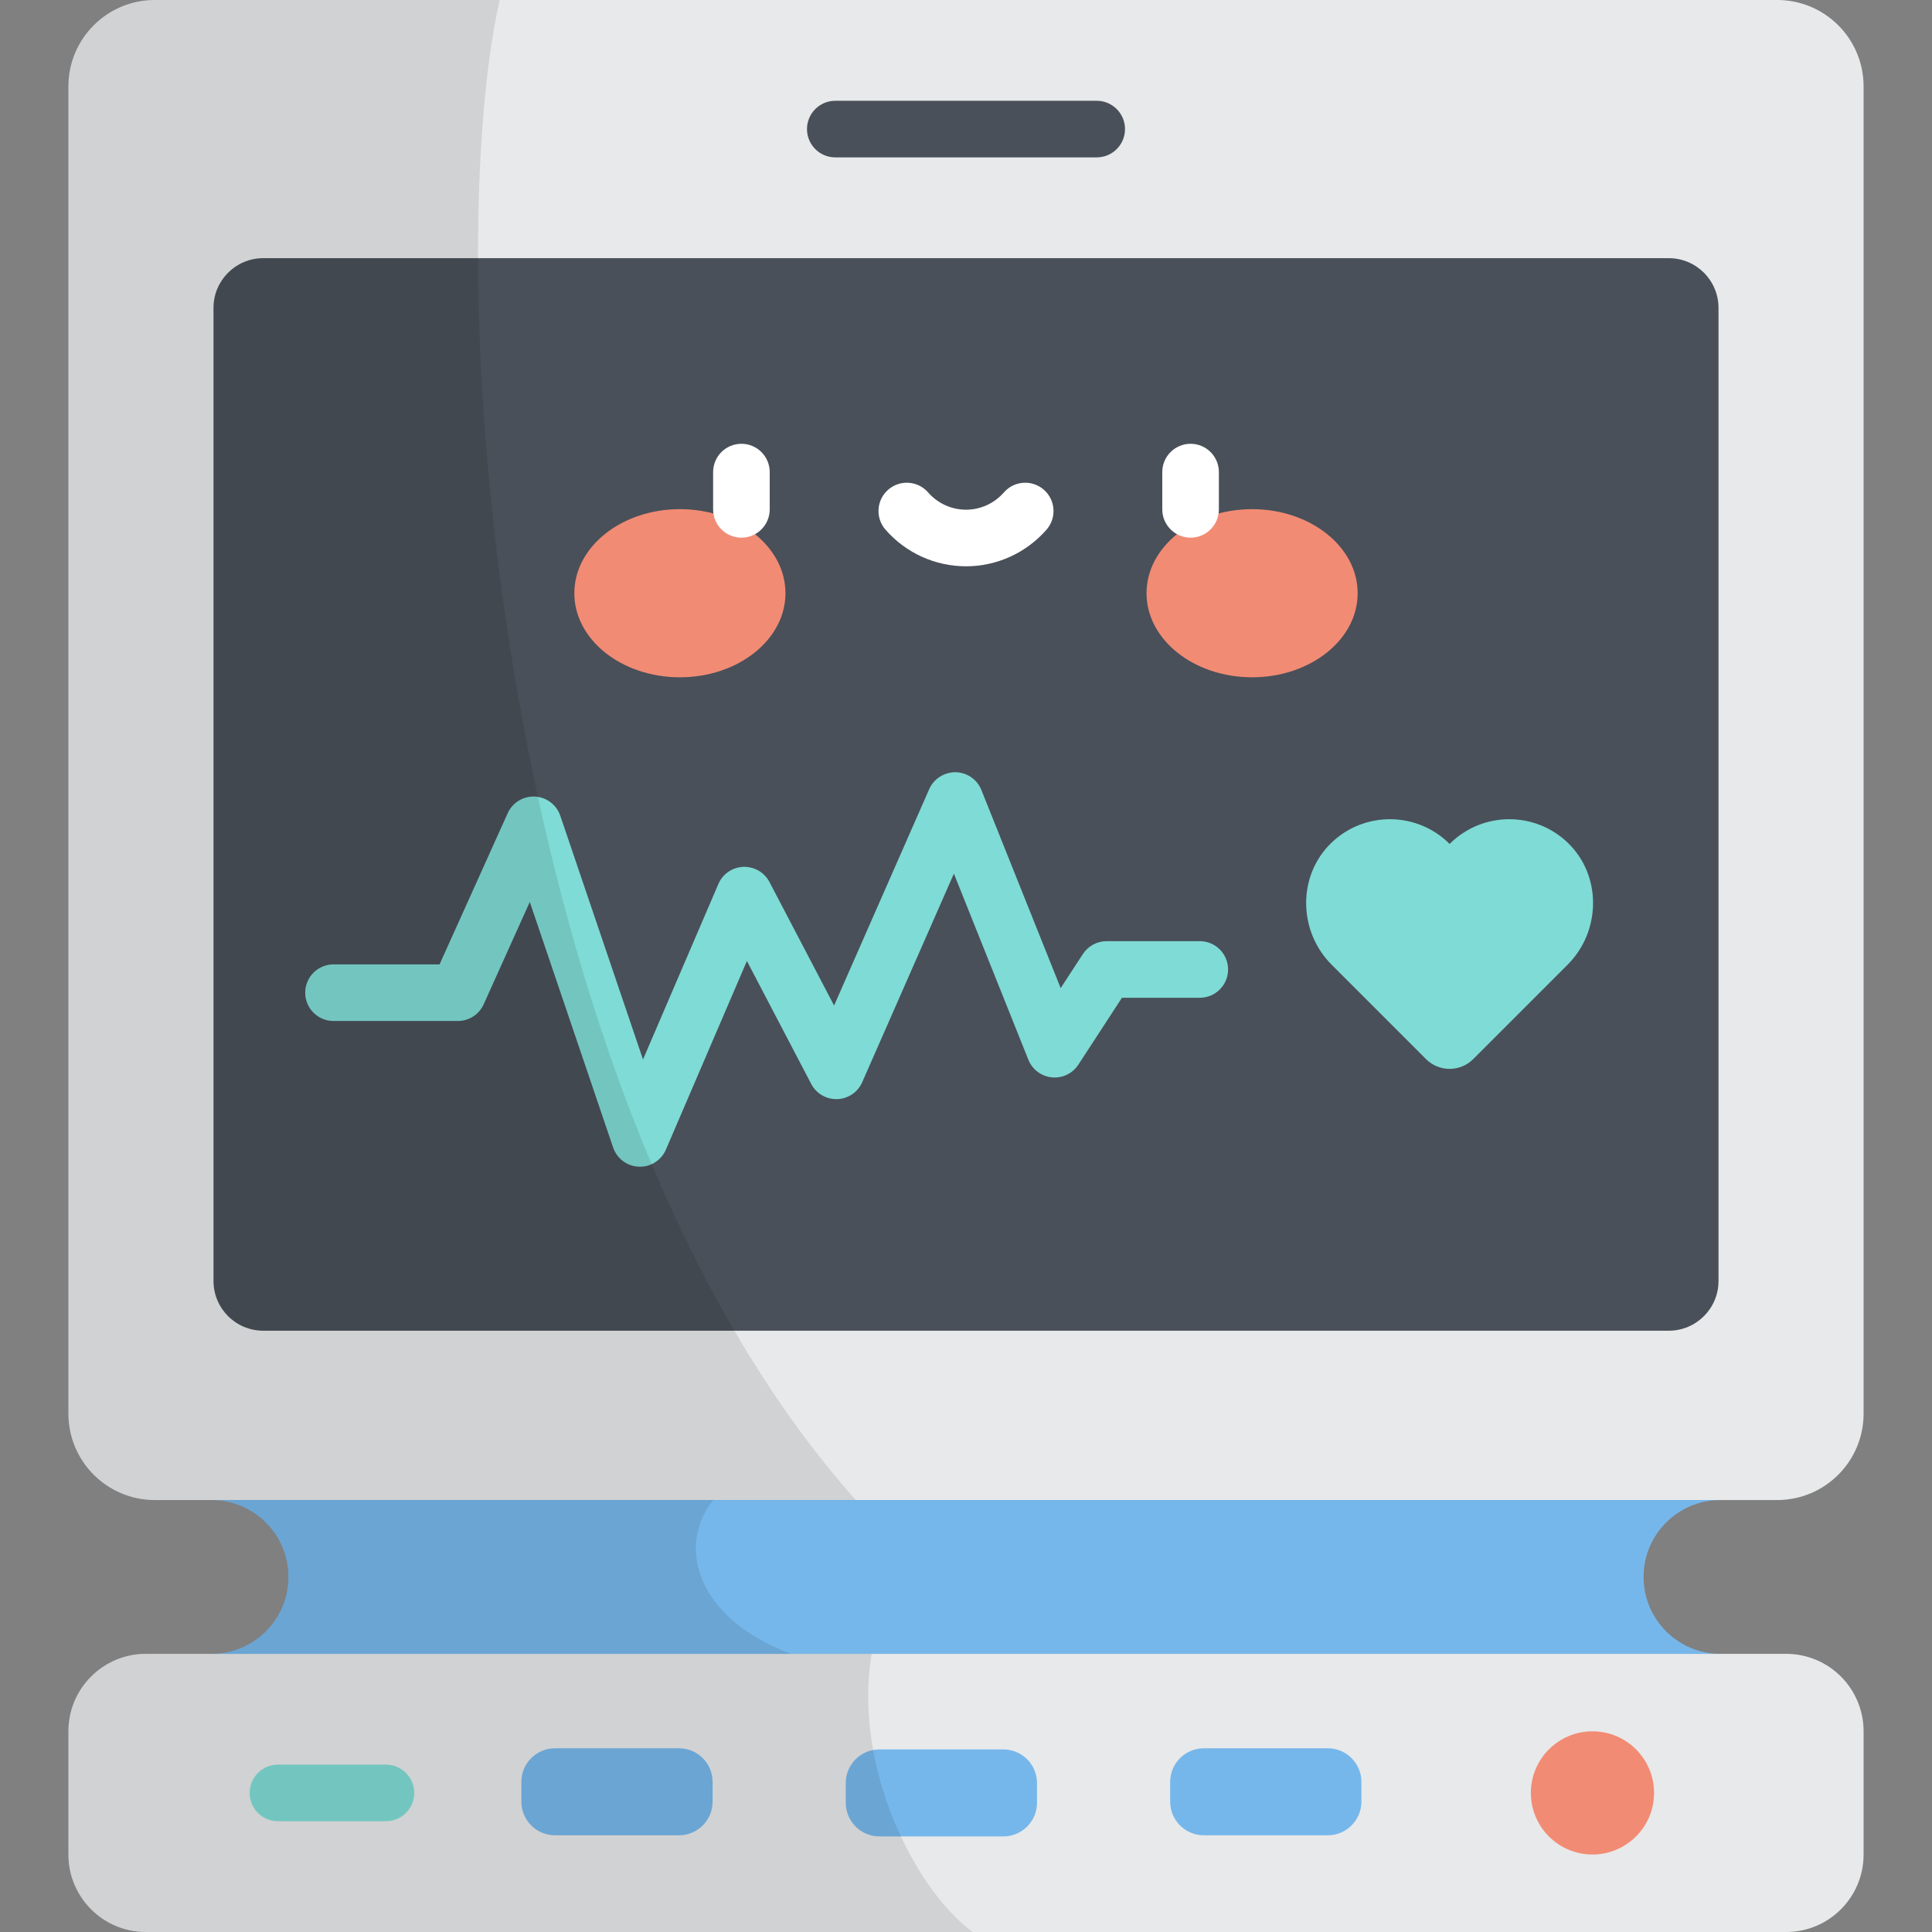 <?xml version="1.0" encoding="iso-8859-1"?>
<!-- Generator: Adobe Illustrator 19.0.0, SVG Export Plug-In . SVG Version: 6.00 Build 0)  -->
<svg version="1.1" id="Capa_1" xmlns="http://www.w3.org/2000/svg" xmlns:xlink="http://www.w3.org/1999/xlink" x="0px" y="0px"
	 viewBox="0 0 512 512" style="enable-background:new 0 0 512 512;" xml:space="preserve">
<rect x="0" y="0" width="512" height="512" fill="#808080" stroke="none"/>
<path style="fill:#E8E9EA;" d="M18.129,374.625V22.899C18.129,10.252,28.381,0,41.027,0h429.945
	c12.647,0,22.899,10.252,22.899,22.899v351.726c0,12.647-10.252,22.899-22.899,22.899H41.027
	C28.381,397.524,18.129,387.272,18.129,374.625z"/>
<g>
	<path style="fill:#495059;" d="M442.244,352.65H69.756c-7.277,0-13.177-5.9-13.177-13.177V81.594c0-7.278,5.9-13.177,13.177-13.177
		h372.488c7.277,0,13.177,5.9,13.177,13.177v257.878C455.421,346.75,449.522,352.65,442.244,352.65z"/>
	<path style="fill:#495059;" d="M290.639,41.708h-69.278c-4.142,0-7.5-3.358-7.5-7.5s3.358-7.5,7.5-7.5h69.278
		c4.142,0,7.5,3.358,7.5,7.5S294.781,41.708,290.639,41.708z"/>
</g>
<path style="fill:#E8E9EA;" d="M473.344,512H38.656c-11.337,0-20.527-9.19-20.527-20.527v-32.66c0-11.337,9.19-20.527,20.527-20.527
	h434.688c11.337,0,20.527,9.19,20.527,20.527v32.66C493.871,502.81,484.681,512,473.344,512z"/>
<path style="fill:#76B7EB;" d="M455.941,397.524c-11.256,0-20.381,9.125-20.381,20.381s9.125,20.381,20.381,20.381H56.059
	c11.256,0,20.381-9.125,20.381-20.381s-9.125-20.381-20.381-20.381H455.941z"/>
<path style="opacity:0.1;enable-background:new    ;" d="M189.023,397.524H56.059c11.256,0,20.381,9.125,20.381,20.381
	s-9.125,20.381-20.381,20.381h153.524C183.829,428.603,179.589,409.094,189.023,397.524z"/>
<g>
	<path style="fill:#76B7EB;" d="M265.901,463.613h-32.848c-4.924,0-8.916,3.992-8.916,8.916v5.226c0,4.924,3.992,8.916,8.916,8.916
		h32.848c4.924,0,8.916-3.992,8.916-8.916v-5.226C274.817,467.605,270.825,463.613,265.901,463.613z"/>
	<path style="fill:#76B7EB;" d="M179.931,463.313h-32.848c-4.924,0-8.916,3.992-8.916,8.917v5.226c0,4.924,3.992,8.917,8.916,8.917
		h32.848c4.924,0,8.916-3.992,8.916-8.917v-5.226C188.848,467.305,184.856,463.313,179.931,463.313z"/>
	<path style="fill:#76B7EB;" d="M319.023,463.313h32.848c4.924,0,8.916,3.992,8.916,8.917v5.226c0,4.924-3.992,8.917-8.916,8.917
		h-32.848c-4.924,0-8.916-3.992-8.916-8.917v-5.226C310.106,467.305,314.098,463.313,319.023,463.313z"/>
</g>
<circle style="fill:#F28B74;" cx="422.02" cy="475.14" r="16.322"/>
<g>
	<path style="fill:#7FDBD5;" d="M102.278,482.643H73.661c-4.142,0-7.5-3.358-7.5-7.5s3.358-7.5,7.5-7.5h28.617
		c4.142,0,7.5,3.358,7.5,7.5S106.42,482.643,102.278,482.643z"/>
	<path style="fill:#7FDBD5;" d="M169.587,309.191c-0.098,0-0.197-0.002-0.295-0.006c-3.103-0.122-5.81-2.143-6.808-5.083
		l-22.085-65.071l-12.223,27.123c-1.212,2.689-3.888,4.419-6.838,4.419H88.385c-4.142,0-7.5-3.358-7.5-7.5s3.358-7.5,7.5-7.5h28.106
		l18.053-40.062c1.266-2.809,4.13-4.561,7.198-4.41c3.078,0.148,5.751,2.163,6.742,5.081l21.922,64.591l19.974-46.514
		c1.142-2.66,3.713-4.425,6.605-4.535c2.892-0.098,5.59,1.454,6.932,4.019l17.124,32.736l25.21-57.351
		c1.215-2.766,4.02-4.513,6.991-4.481c3.021,0.051,5.715,1.908,6.838,4.712l21.009,52.502l5.891-9.038
		c1.384-2.124,3.748-3.405,6.283-3.405h24.693c4.142,0,7.5,3.358,7.5,7.5s-3.358,7.5-7.5,7.5h-20.629l-11.554,17.728
		c-1.528,2.345-4.233,3.648-7.021,3.369c-2.786-0.275-5.186-2.079-6.226-4.677l-19.734-49.316L228.493,286.8
		c-1.16,2.639-3.73,4.38-6.612,4.478c-2.899,0.091-5.564-1.465-6.899-4.02l-17.044-32.584l-21.461,49.977
		C175.29,307.413,172.575,309.191,169.587,309.191z"/>
	<path style="fill:#7FDBD5;" d="M384.163,223.652c-8.634-8.634-22.57-8.735-31.328-0.303c-9.035,8.699-8.821,23.427,0.047,32.296
		l25.027,25.027c3.454,3.454,9.053,3.454,12.506,0l25.027-25.027c8.868-8.868,9.082-23.597,0.047-32.296
		C406.732,214.917,392.796,215.018,384.163,223.652z"/>
</g>
<g>
	<ellipse style="fill:#F28B74;" cx="180.18" cy="157.21" rx="27.976" ry="22.279"/>
	<ellipse style="fill:#F28B74;" cx="331.82" cy="157.21" rx="27.976" ry="22.279"/>
</g>
<g>
	<path style="fill:#FFFFFF;" d="M196.484,142.488c-4.142,0-7.5-3.358-7.5-7.5v-9.879c0-4.142,3.358-7.5,7.5-7.5s7.5,3.358,7.5,7.5
		v9.879C203.984,139.13,200.626,142.488,196.484,142.488z"/>
	<path style="fill:#FFFFFF;" d="M315.516,142.488c-4.142,0-7.5-3.358-7.5-7.5v-9.879c0-4.142,3.358-7.5,7.5-7.5s7.5,3.358,7.5,7.5
		v9.879C323.016,139.13,319.658,142.488,315.516,142.488z"/>
	<path style="fill:#FFFFFF;" d="M256,150.075c-8.181,0-15.961-3.543-21.345-9.721c-2.721-3.123-2.396-7.86,0.727-10.582
		c3.123-2.721,7.86-2.396,10.582,0.727c2.534,2.908,6.192,4.576,10.037,4.576c3.844,0,7.502-1.668,10.037-4.576
		c2.721-3.123,7.458-3.447,10.582-0.727c3.122,2.722,3.448,7.459,0.727,10.582C271.961,146.532,264.181,150.075,256,150.075z"/>
</g>
<path style="opacity:0.1;enable-background:new    ;" d="M132.412,0H41.028C28.381,0,18.129,10.252,18.129,22.899v351.726
	c0,12.647,10.252,22.899,22.899,22.899H226.79C130.982,289.956,116.058,72.986,132.412,0z"/>
<path style="opacity:0.1;enable-background:new    ;" d="M38.656,438.285c-11.337,0-20.527,9.19-20.527,20.527v32.66
	c0,11.337,9.19,20.527,20.527,20.527h219.127c-14.966-10.865-31.822-43.302-26.801-73.715L38.656,438.285L38.656,438.285z"/>
<g>
</g>
<g>
</g>
<g>
</g>
<g>
</g>
<g>
</g>
<g>
</g>
<g>
</g>
<g>
</g>
<g>
</g>
<g>
</g>
<g>
</g>
<g>
</g>
<g>
</g>
<g>
</g>
<g>
</g>
</svg>
